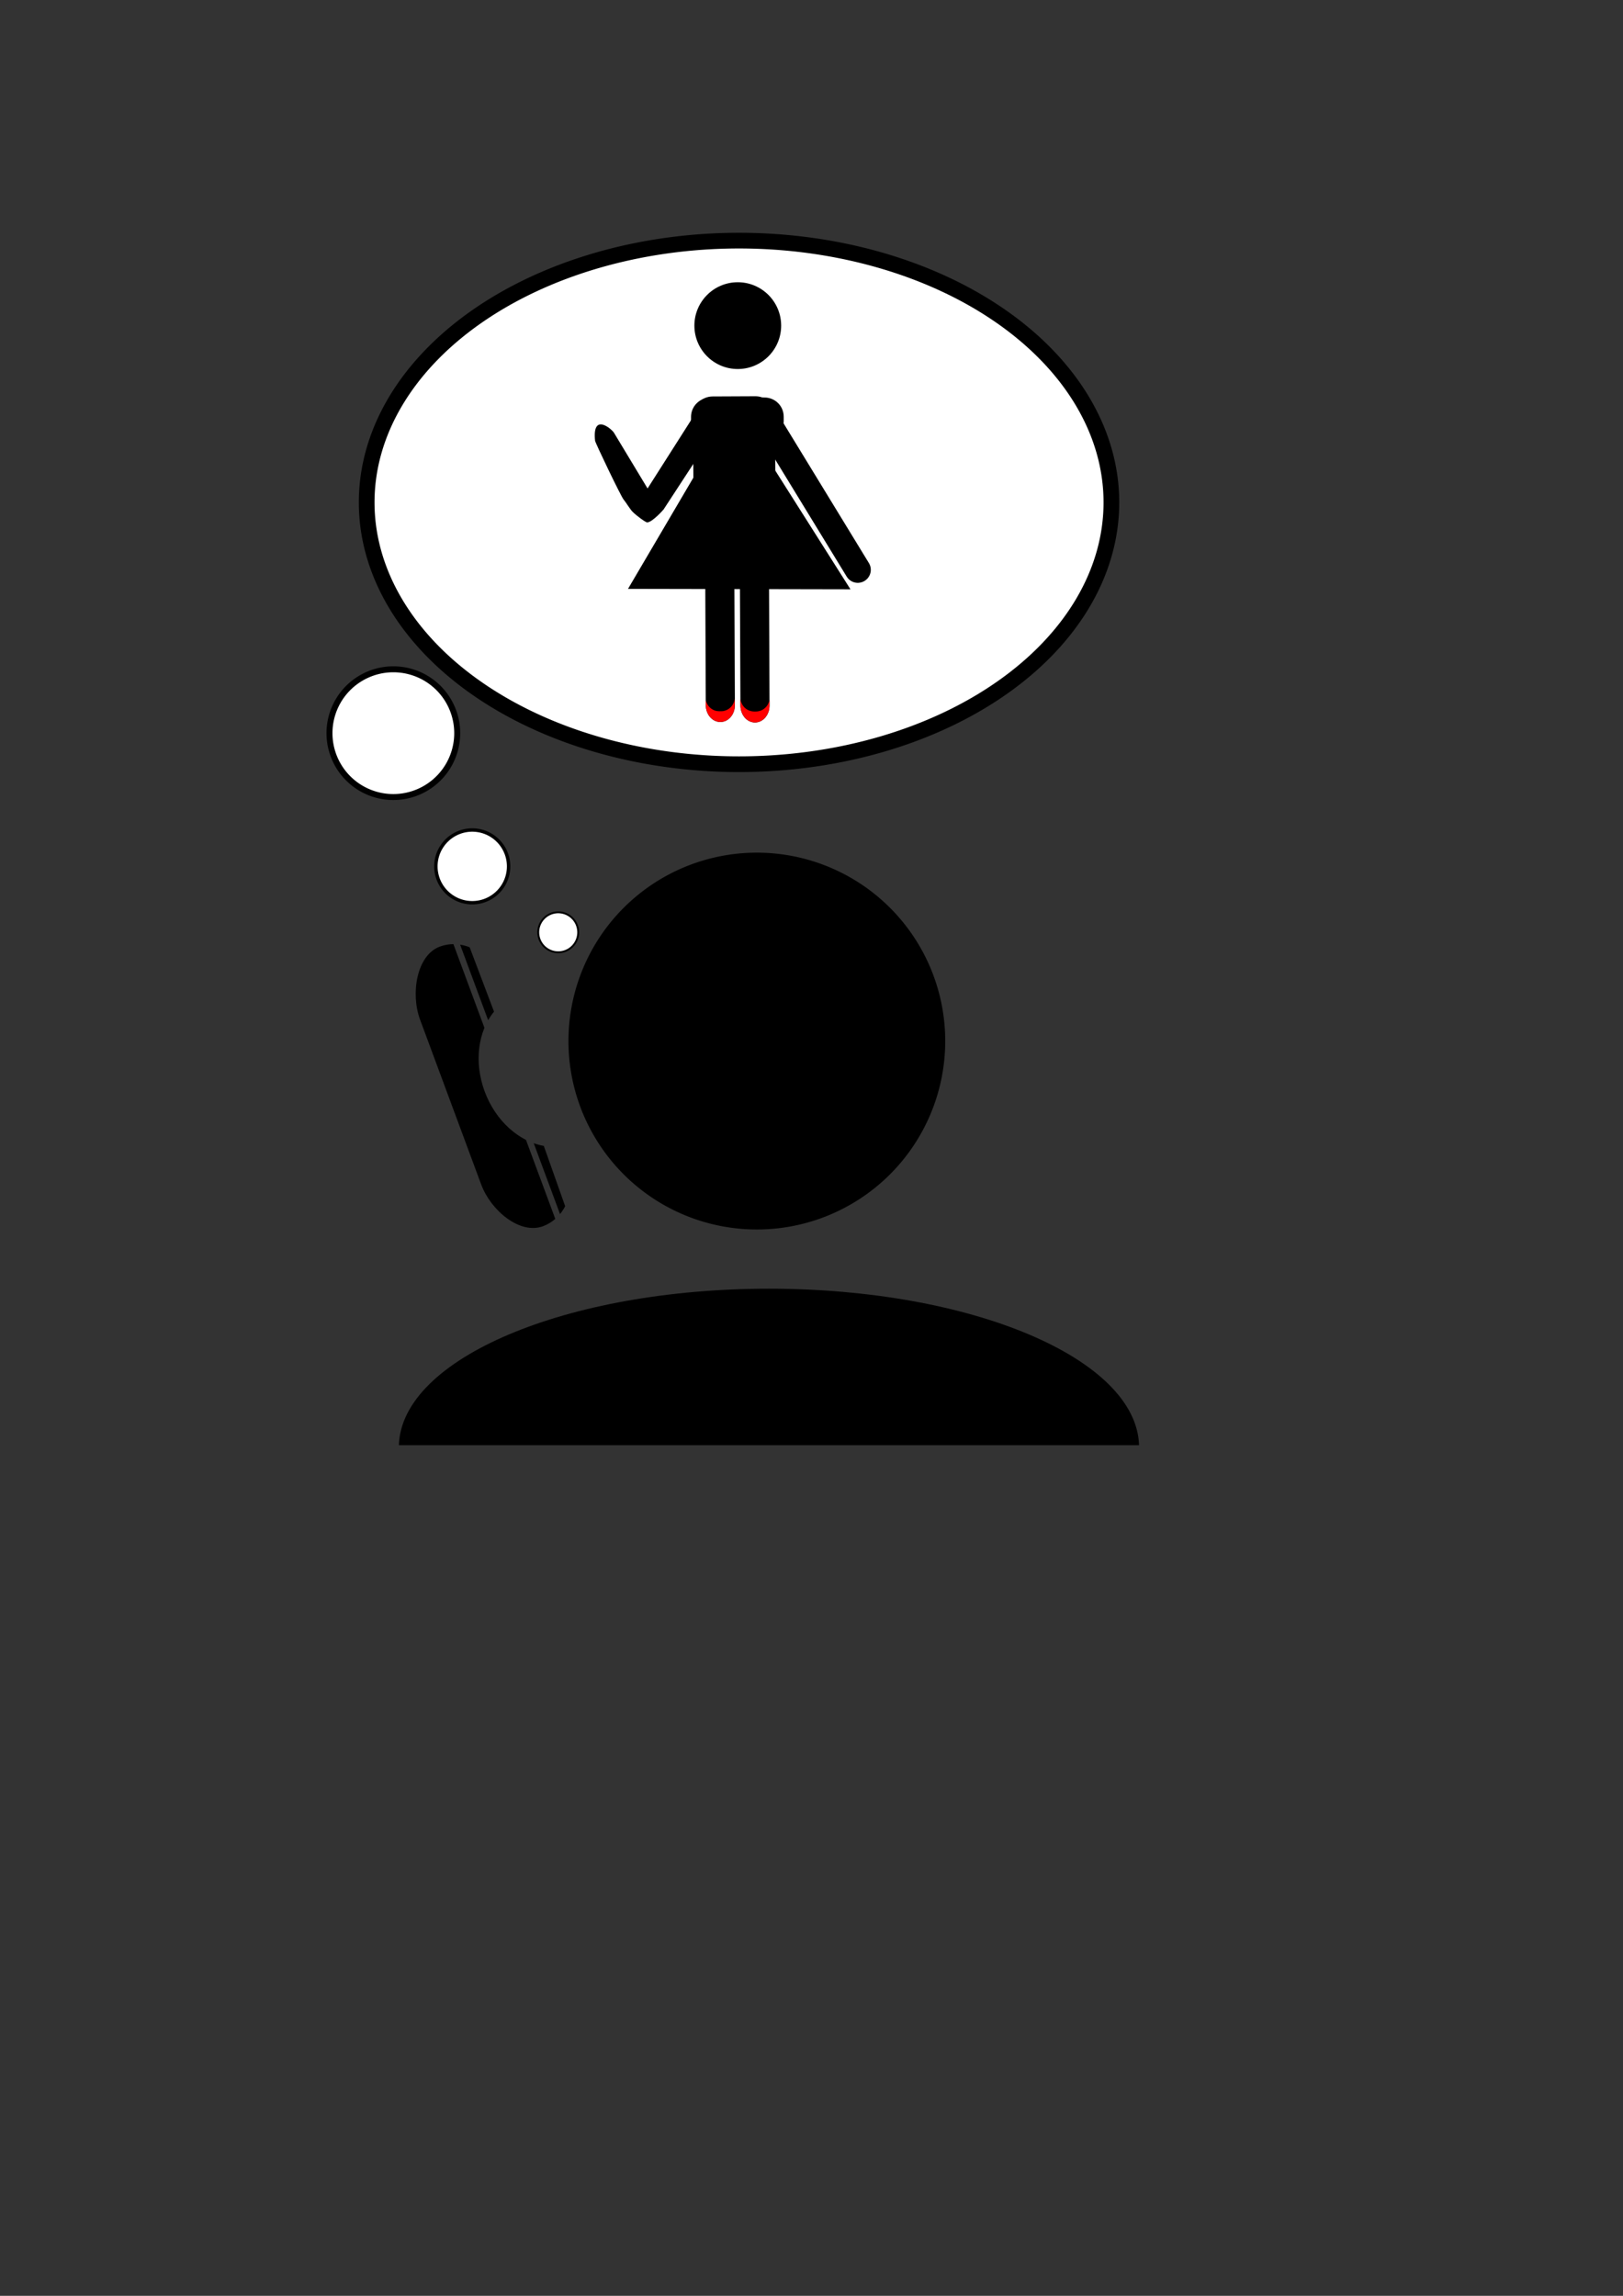 <?xml version="1.0" encoding="UTF-8" standalone="no"?>
<!-- Created with Inkscape (http://www.inkscape.org/) -->

<svg
   xmlns:dc="http://purl.org/dc/elements/1.1/"
   xmlns:cc="http://creativecommons.org/ns#"
   xmlns:rdf="http://www.w3.org/1999/02/22-rdf-syntax-ns#"
   xmlns:svg="http://www.w3.org/2000/svg"
   xmlns="http://www.w3.org/2000/svg"
   xmlns:sodipodi="http://sodipodi.sourceforge.net/DTD/sodipodi-0.dtd"
   xmlns:inkscape="http://www.inkscape.org/namespaces/inkscape"
   width="744.094"
   height="1052.362"
   id="svg2"
   version="1.1"
   inkscape:version="0.48.4 r9939"
   sodipodi:docname="5-call.svg">
  <rect width="100%" height="100%" fill="#333333" stroke="none"/>
  <defs
     id="defs4" />
  <sodipodi:namedview
     id="base"
     pagecolor="#ffffff"
     bordercolor="#666666"
     borderopacity="1.0"
     inkscape:pageopacity="0.0"
     inkscape:pageshadow="2"
     inkscape:zoom="0.49497475"
     inkscape:cx="101.36025"
     inkscape:cy="732.42543"
     inkscape:document-units="px"
     inkscape:current-layer="layer1"
     showgrid="false"
     inkscape:window-width="1280"
     inkscape:window-height="739"
     inkscape:window-x="0"
     inkscape:window-y="0"
     inkscape:window-maximized="1" />
  <g
     inkscape:label="Layer 1"
     inkscape:groupmode="layer"
     id="layer1">
    <g
       id="g4185"
       inkscape:export-filename="/home/hugocm93/Desktop/5-call.png"
       inkscape:export-xdpi="90"
       inkscape:export-ydpi="90">
      <path
         transform="translate(-1.01,-10.98)"
         d="m 434.366,488.192 a 86.368,86.368 0 1 1 -172.736,0 86.368,86.368 0 1 1 172.736,0 z"
         sodipodi:ry="86.368042"
         sodipodi:rx="86.368042"
         sodipodi:cy="488.19199"
         sodipodi:cx="347.99756"
         id="path2985"
         style="fill:#000000;fill-opacity:1;stroke:none"
         sodipodi:type="arc" />
      <path
         id="path2987"
         d="M 352.531 590.719 C 259.598 590.719 184.144 622.738 182.875 662.438 L 522.219 662.438 C 520.949 622.738 445.465 590.719 352.531 590.719 z "
         style="fill:#000000;fill-opacity:1;stroke:none" />
      <path
         transform="matrix(0.339,0,0,0.339,62.365,170.578)"
         d="m 434.366,488.192 a 86.368,86.368 0 1 1 -172.736,0 86.368,86.368 0 1 1 172.736,0 z"
         sodipodi:ry="86.368042"
         sodipodi:rx="86.368042"
         sodipodi:cy="488.19199"
         sodipodi:cx="347.99756"
         id="path2985-1-3"
         style="fill:#ffffff;fill-opacity:1;stroke:#000000;stroke-width:8.075;stroke-miterlimit:4;stroke-opacity:1;stroke-dasharray:none"
         sodipodi:type="arc" />
      <path
         transform="translate(-73.318,13.652)"
         d="m 582.857,216.648 a 170.714,120 0 1 1 -341.429,0 170.714,120 0 1 1 341.429,0 z"
         sodipodi:ry="120"
         sodipodi:rx="170.71428"
         sodipodi:cy="216.6479"
         sodipodi:cx="412.14285"
         id="path3037"
         style="fill:#ffffff;fill-opacity:1;stroke:#000000;stroke-width:7.2;stroke-miterlimit:4;stroke-opacity:1;stroke-dasharray:none"
         sodipodi:type="arc" />
      <path
         transform="matrix(0.193,0,0,0.193,149.344,302.908)"
         d="m 434.366,488.192 a 86.368,86.368 0 1 1 -172.736,0 86.368,86.368 0 1 1 172.736,0 z"
         sodipodi:ry="86.368042"
         sodipodi:rx="86.368042"
         sodipodi:cy="488.19199"
         sodipodi:cx="347.99756"
         id="path2985-1-3-2"
         style="fill:#ffffff;fill-opacity:1;stroke:#000000;stroke-width:8.075;stroke-miterlimit:4;stroke-opacity:1;stroke-dasharray:none"
         sodipodi:type="arc" />
      <path
         transform="matrix(0.106,0,0,0.106,219.044,375.603)"
         d="m 434.366,488.192 a 86.368,86.368 0 1 1 -172.736,0 86.368,86.368 0 1 1 172.736,0 z"
         sodipodi:ry="86.368042"
         sodipodi:rx="86.368042"
         sodipodi:cy="488.19199"
         sodipodi:cx="347.99756"
         id="path2985-1-3-8"
         style="fill:#ffffff;fill-opacity:1;stroke:#000000;stroke-width:8.075;stroke-miterlimit:4;stroke-opacity:1;stroke-dasharray:none"
         sodipodi:type="arc" />
      <path
         inkscape:connector-curvature="0"
         id="rect3832"
         d="m 220.61,542.944 c 4.435,11.96 17.751,23.058 28.297,19.148 l 0.038,-0.014 c 2.117,-0.785 3.997,-1.935 5.63,-3.357 l -13.429,-36.215 c -0.04,-0.02 -0.081,-0.035 -0.12,-0.055 -2.676,-1.368 -5.231,-3.154 -7.599,-5.298 -2.368,-2.144 -4.539,-4.647 -6.436,-7.47 -1.897,-2.823 -3.523,-5.962 -4.785,-9.366 -1.262,-3.404 -2.076,-6.844 -2.478,-10.221 -0.402,-3.377 -0.388,-6.69 0.01,-9.86 0.398,-3.17 1.17,-6.19 2.307,-8.972 0.017,-0.041 0.038,-0.08 0.055,-0.12 l -14.229,-38.371 c -2.09,0.013 -4.182,0.381 -6.225,1.139 l -0.038,0.014 c -10.545,3.91 -13.458,21.483 -9.023,33.443 l 28.025,75.577 z m 36.137,13.558 c 0.909,-1.1 1.699,-2.3 2.364,-3.587 l -9.796,-27.648 c -1.55,-0.272 -3.089,-0.688 -4.607,-1.23 l 12.039,32.465 z M 223.803,467.659 c 0.797,-1.401 1.693,-2.72 2.691,-3.936 L 215.329,434.228 c -1.42,-0.573 -2.884,-0.98 -4.374,-1.217 l 12.848,34.647 z"
         style="fill:#000000;fill-opacity:1;stroke:none" />
      <g
         transform="matrix(2.323,0.828,-0.828,2.323,-787.562,-1228.219)"
         id="g4163">
        <path
           id="rect2987"
           d="m 449.324,574.05 7.961,0 c 2.017,0 3.641,1.624 3.641,3.641 l 0,28.035 c 0,2.017 -1.624,3.641 -3.641,3.641 l -7.961,0 c -2.017,0 -3.641,-1.624 -3.641,-3.641 l 0,-28.035 c 0,-2.017 1.624,-3.641 3.641,-3.641 z"
           style="fill:#000000;fill-opacity:1;stroke:none"
           transform="matrix(0.94,-0.34,0.34,0.94,0,0)" />
        <g
           id="g3100"
           transform="matrix(0.18,-0.065,0.065,0.18,524.058,319.664)">
          <path
             id="path2985-2"
             d="m 407.143,427.362 c 0,23.275 -18.868,42.143 -42.143,42.143 -23.275,0 -42.143,-18.868 -42.143,-42.143 0,-23.275 18.868,-42.143 42.143,-42.143 23.275,0 42.143,18.868 42.143,42.143 z"
             style="fill:#000000;fill-opacity:1;stroke:none" />
          <path
             sodipodi:nodetypes="ssscssssscsss"
             inkscape:connector-curvature="0"
             id="rect2989"
             d="m 554.555,251.203 c 3.498,0 6.654,1.408 8.937,3.69 2.282,2.282 3.69,5.439 3.69,8.937 l -3.953,102.789 c 0,0 -2.726,15.644 -7.083,18.96 -1.102,0.838 -12.51,-0.161 -17.843,-1.592 -3.117,-0.837 -11.186,-5.009 -13.285,-5.625 -3.356,-0.985 -51.831,-32.988 -53.134,-34.72 -16.778,-22.31 7.948,-18.107 11.787,-16.069 l 55.731,29.589 2.527,-93.332 c 0.095,-3.496 1.408,-6.654 3.69,-8.937 2.282,-2.282 5.439,-3.69 8.937,-3.69 z"
             style="fill:#000000;fill-opacity:1;stroke:none"
             transform="matrix(0.856,0.518,-0.518,0.856,0,0)" />
          <path
             id="rect2989-3"
             d="m -66.855,626.91 c 6.995,0 12.627,5.632 12.627,12.627 l 0,177.787 c 0,6.995 -5.632,12.627 -12.627,12.627 -6.995,0 -12.627,-5.632 -12.627,-12.627 l 0,-177.787 c 0,-6.995 5.632,-12.627 12.627,-12.627 z"
             style="fill:#000000;fill-opacity:1;stroke:none"
             transform="matrix(-0.856,0.518,0.518,0.856,0,0)" />
          <path
             sodipodi:nodetypes="cccc"
             inkscape:connector-curvature="0"
             id="path3045"
             d="M 473.41,683.906 257.318,682.582 361.943,506.29 z"
             inkscape:transform-center-y="-22.982919"
             inkscape:transform-center-x="-0.27192237"
             style="fill:#000000;fill-opacity:1;stroke:none" />
          <path
             id="rect3050"
             d="m 337.854,497.283 52.774,0 c 10.317,0 18.622,8.305 18.622,18.622 l 0,4.172 c 0,10.317 -8.305,18.622 -18.622,18.622 l -52.774,0 c -10.317,0 -18.622,-8.305 -18.622,-18.622 l 0,-4.172 c 0,-10.317 8.305,-18.622 18.622,-18.622 z"
             style="fill:#000000;fill-opacity:1;stroke:none" />
          <path
             id="rect3052"
             d="m 380.189,556.9 c 7.835,0 14.142,7.365 14.142,16.514 l 0,222.944 c 0,9.149 -6.307,16.514 -14.142,16.514 -7.835,0 -14.142,-7.365 -14.142,-16.514 l 0,-222.944 c 0,-9.149 6.307,-16.514 14.142,-16.514 z"
             style="fill:#000000;fill-opacity:1;stroke:none" />
          <path
             id="rect3052-2"
             d="m 346.538,558.159 c 7.835,0 14.142,7.311 14.142,16.393 l 0,221.31 c 0,9.082 -6.307,16.393 -14.142,16.393 -7.835,0 -14.142,-7.311 -14.142,-16.393 l 0,-221.31 c 0,-9.082 6.307,-16.393 14.142,-16.393 z"
             style="fill:#000000;fill-opacity:1;stroke:none" />
          <path
             inkscape:connector-curvature="0"
             id="path3078"
             d="m 344.226,812.005 c -5.512,-1.106 -9.907,-5.736 -11.31,-11.915 -0.363,-1.601 -0.591,-4.639 -0.535,-7.152 0.037,-1.674 0.047,-1.738 0.199,-1.2 1.127,4.005 3.747,7.134 7.414,8.852 1.838,0.861 3.179,1.143 5.788,1.217 2.388,0.068 3.504,-0.041 5.073,-0.495 5.265,-1.521 9.048,-6.008 9.655,-11.452 0.07,-0.63 0.096,0.677 0.073,3.771 -0.038,5.147 -0.106,5.776 -0.885,8.132 -1.567,4.739 -5.219,8.578 -9.394,9.875 -1.786,0.555 -4.366,0.71 -6.079,0.367 z"
             style="fill:#ff0000;fill-opacity:1;stroke:none" />
          <path
             inkscape:connector-curvature="0"
             id="path3098"
             d="m 378.147,812.664 c -4.994,-0.895 -9.083,-4.612 -10.976,-9.98 -0.562,-1.594 -0.861,-3.046 -1.014,-4.923 -0.16,-1.976 -0.155,-8.65 0.005,-7.394 0.775,6.042 5.265,10.707 11.237,11.675 1.524,0.247 4.264,0.247 5.789,-2.2e-4 5.289,-0.858 9.532,-4.748 10.875,-9.971 l 0.227,-0.884 0.009,3.097 c 0.012,3.997 -0.175,5.569 -0.953,8.015 -1.596,5.016 -5.574,9 -10.149,10.162 -1.363,0.346 -3.723,0.441 -5.051,0.203 l 0,0 z"
             style="fill:#ff0000;fill-opacity:1;stroke:none" />
        </g>
      </g>
    </g>
  </g>
</svg>
